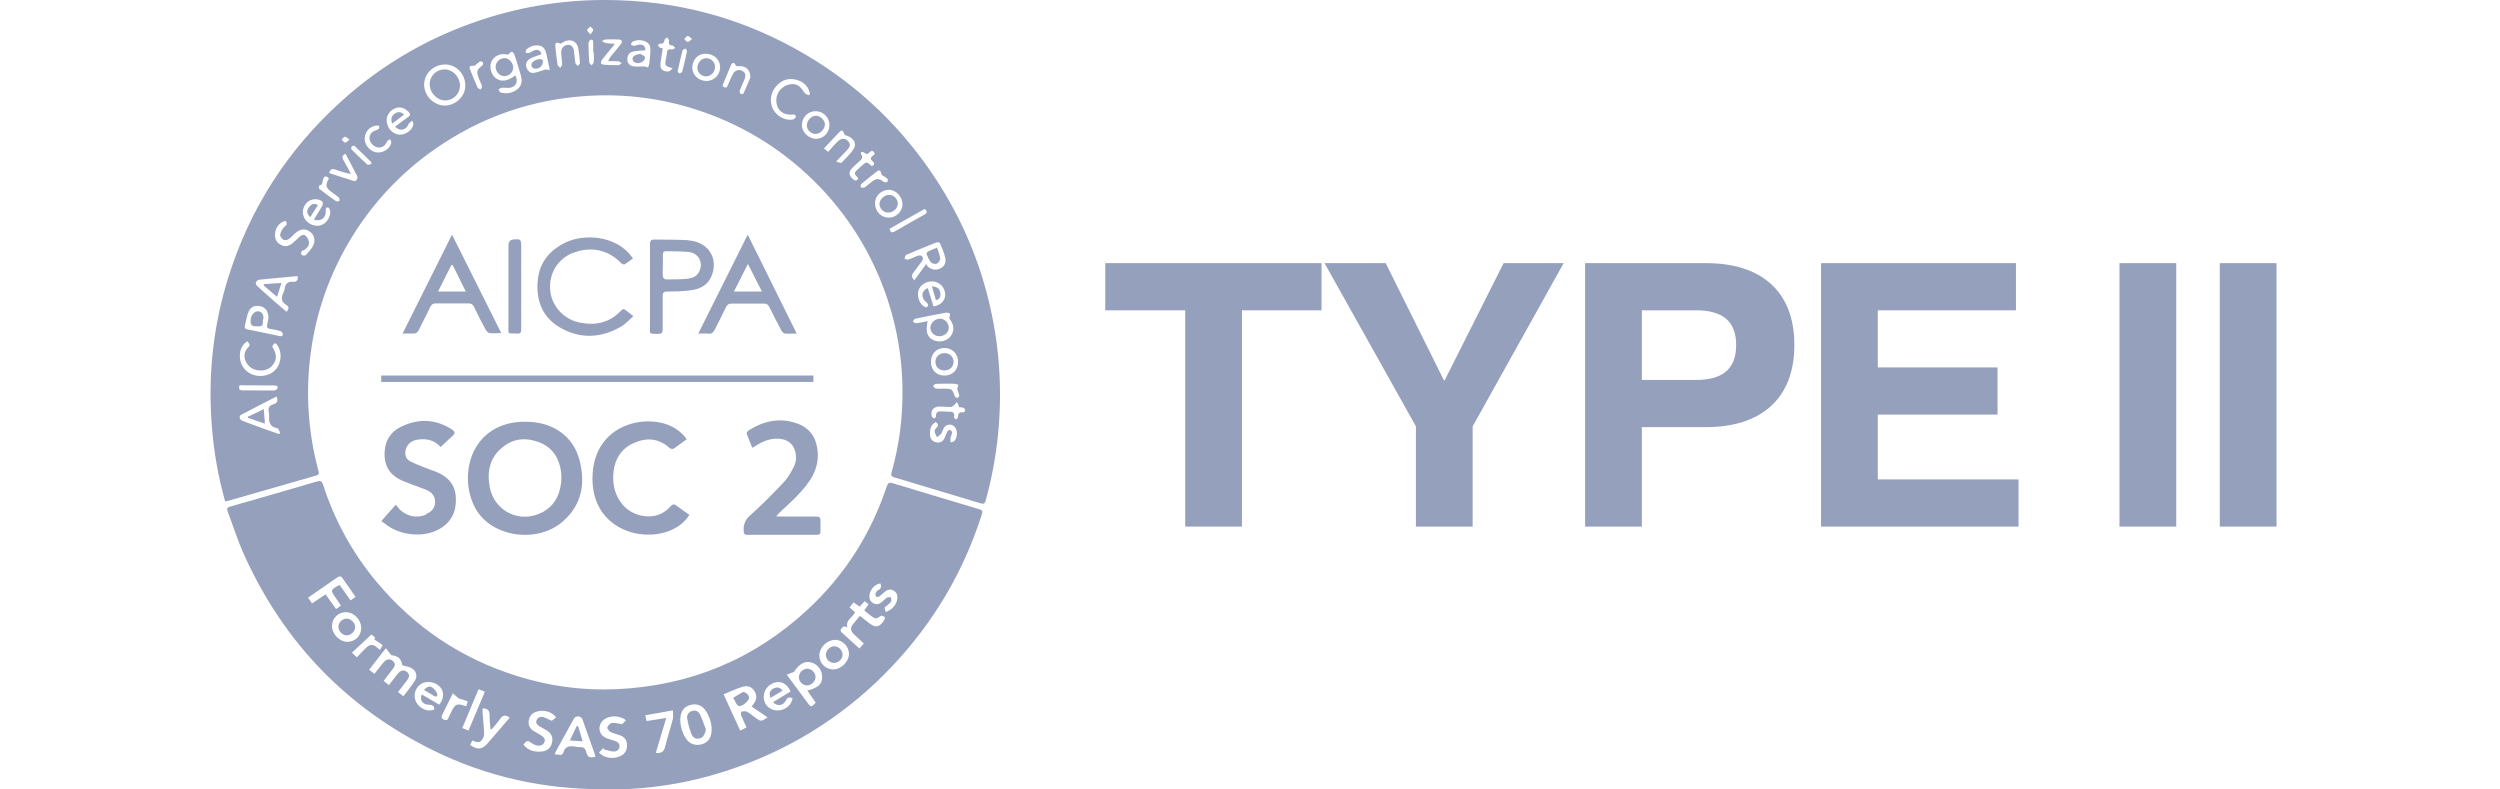 <svg width="95" height="30" viewBox="0 0 95 30" fill="none" xmlns="http://www.w3.org/2000/svg">
<path d="M19.982 16.026C17.919 16.002 17.371 18.041 18.064 19.315C18.677 20.427 20.45 20.677 21.425 19.782C22.118 19.154 22.247 18.356 22.021 17.485C21.788 16.575 21.006 16.026 19.982 16.026ZM20.587 19.476C19.757 19.903 18.789 19.436 18.612 18.517C18.499 17.929 18.604 17.397 19.088 17.002C19.515 16.647 20.006 16.615 20.514 16.816C21.006 17.018 21.248 17.413 21.32 17.921C21.328 17.993 21.328 18.066 21.336 18.13C21.32 18.71 21.127 19.194 20.595 19.476H20.587ZM16.194 19.557C15.831 19.694 15.501 19.637 15.211 19.38C15.154 19.331 15.114 19.259 15.041 19.178L14.485 19.807C14.526 19.831 14.598 19.871 14.655 19.919C15.195 20.355 16.089 20.443 16.694 20.105C17.153 19.847 17.347 19.436 17.323 18.92C17.306 18.445 17.049 18.138 16.629 17.953C16.525 17.904 16.412 17.872 16.307 17.832C16.065 17.735 15.815 17.647 15.582 17.526C15.412 17.437 15.372 17.26 15.42 17.074C15.477 16.873 15.646 16.736 15.888 16.703C16.226 16.655 16.525 16.736 16.742 16.986C16.903 16.841 17.049 16.695 17.202 16.558C17.314 16.462 17.282 16.389 17.169 16.317C16.541 15.914 15.888 15.898 15.235 16.22C14.792 16.438 14.598 16.824 14.614 17.316C14.63 17.8 14.896 18.106 15.324 18.283C15.436 18.332 15.549 18.364 15.662 18.412C15.848 18.485 16.041 18.549 16.218 18.622C16.42 18.71 16.541 18.864 16.533 19.089C16.525 19.315 16.387 19.46 16.186 19.533L16.194 19.557ZM29.574 19.525C29.824 19.283 30.09 19.057 30.323 18.807C30.751 18.356 31.121 17.864 31.073 17.187C31.041 16.687 30.815 16.3 30.348 16.115C29.679 15.849 29.034 15.978 28.437 16.365C28.405 16.389 28.365 16.446 28.373 16.478C28.437 16.655 28.518 16.832 28.59 17.018L28.76 16.913C28.969 16.784 29.195 16.687 29.453 16.671C29.84 16.647 30.114 16.808 30.211 17.123C30.267 17.324 30.267 17.534 30.17 17.727C30.066 17.929 29.953 18.146 29.799 18.308C29.38 18.751 28.953 19.186 28.502 19.589C28.3 19.766 28.244 19.952 28.26 20.194C28.268 20.29 28.3 20.323 28.397 20.323C29.284 20.323 30.162 20.323 31.049 20.323C31.146 20.323 31.178 20.282 31.178 20.194C31.178 20.065 31.178 19.928 31.178 19.799C31.186 19.67 31.137 19.629 31.009 19.629C30.565 19.629 30.122 19.629 29.687 19.629C29.63 19.629 29.574 19.629 29.493 19.621C29.534 19.581 29.55 19.557 29.574 19.533V19.525ZM24.069 16.841C24.561 16.615 25.036 16.647 25.455 17.034C25.487 17.058 25.568 17.066 25.6 17.05C25.761 16.937 25.923 16.816 26.092 16.695C25.979 16.502 25.713 16.284 25.455 16.172C24.44 15.736 22.65 16.155 22.521 17.977C22.376 20.073 24.375 20.677 25.552 20.121C25.81 20 26.027 19.831 26.197 19.565C26.027 19.444 25.866 19.339 25.713 19.218C25.616 19.146 25.56 19.154 25.479 19.242C24.963 19.847 24.077 19.654 23.682 19.202C23.392 18.872 23.287 18.485 23.303 18.066C23.327 17.518 23.561 17.074 24.069 16.841ZM21.78 9.611C22.441 9.345 23.118 9.49 23.601 9.998C23.634 10.03 23.706 10.062 23.738 10.046C23.843 9.981 23.94 9.901 24.053 9.82C23.996 9.748 23.956 9.699 23.916 9.643C23.319 8.966 22.215 8.877 21.506 9.208C20.893 9.498 20.498 9.965 20.434 10.659C20.361 11.424 20.619 12.069 21.296 12.456C22.046 12.883 22.828 12.851 23.577 12.424C23.755 12.327 23.892 12.166 24.069 12.013C23.948 11.924 23.867 11.859 23.787 11.795C23.714 11.722 23.658 11.739 23.593 11.811C23.166 12.262 22.642 12.375 22.046 12.262C21.441 12.15 20.966 11.642 20.909 11.045C20.845 10.4 21.191 9.836 21.78 9.603V9.611ZM15.299 12.674C15.461 12.674 15.582 12.674 15.702 12.674C15.807 12.674 15.864 12.641 15.912 12.544C16.057 12.246 16.21 11.956 16.355 11.658C16.404 11.561 16.46 11.529 16.565 11.529C16.976 11.529 17.387 11.529 17.798 11.529C17.911 11.529 17.967 11.569 18.016 11.666C18.153 11.956 18.298 12.238 18.451 12.52C18.483 12.577 18.548 12.649 18.596 12.657C18.733 12.674 18.87 12.657 19.047 12.657L17.177 8.917L15.299 12.674ZM17.701 11.078H16.645L17.153 10.07H17.202L17.701 11.078ZM26.922 12.681C27.043 12.69 27.099 12.641 27.156 12.537C27.301 12.246 27.454 11.956 27.591 11.666C27.639 11.569 27.696 11.537 27.793 11.537C28.204 11.537 28.615 11.537 29.026 11.537C29.131 11.537 29.187 11.569 29.235 11.666C29.38 11.972 29.542 12.271 29.695 12.561C29.719 12.609 29.775 12.665 29.824 12.674C29.961 12.69 30.098 12.674 30.275 12.674L28.413 8.917L26.535 12.674C26.688 12.674 26.801 12.674 26.914 12.674L26.922 12.681ZM28.421 10.03L28.953 11.078H27.889L28.421 10.03ZM26.156 9.127C25.729 9.103 25.302 9.111 24.875 9.103C24.73 9.103 24.698 9.151 24.698 9.288C24.698 9.828 24.698 10.36 24.698 10.9C24.698 11.392 24.698 11.892 24.698 12.383C24.698 12.706 24.641 12.681 25.004 12.69C25.133 12.69 25.181 12.649 25.181 12.52C25.181 12.101 25.181 11.682 25.181 11.255C25.181 11.126 25.221 11.078 25.35 11.078C25.657 11.078 25.963 11.069 26.261 11.029C26.64 10.981 26.938 10.803 27.067 10.417C27.285 9.756 26.874 9.183 26.156 9.135V9.127ZM26.189 10.586C25.89 10.618 25.592 10.618 25.294 10.618C25.254 10.618 25.189 10.546 25.189 10.505C25.173 10.368 25.189 10.223 25.189 10.078C25.189 9.949 25.189 9.812 25.189 9.683C25.189 9.595 25.213 9.546 25.318 9.546C25.608 9.554 25.898 9.546 26.181 9.578C26.302 9.586 26.414 9.643 26.503 9.732C26.584 9.82 26.632 9.941 26.632 10.062C26.632 10.32 26.463 10.554 26.197 10.578L26.189 10.586ZM19.644 12.681C19.773 12.681 19.805 12.641 19.805 12.52C19.805 11.98 19.805 11.448 19.805 10.908C19.805 10.368 19.805 9.828 19.805 9.28C19.805 9.135 19.757 9.079 19.612 9.095C19.596 9.095 19.579 9.095 19.563 9.095C19.402 9.095 19.321 9.173 19.321 9.329C19.321 10.336 19.321 11.344 19.321 12.359C19.321 12.722 19.265 12.665 19.644 12.674V12.681Z" fill="#94A0BC"/>
<path fill-rule="evenodd" clip-rule="evenodd" d="M30.909 14.514H14.485V14.27H30.909V14.514Z" fill="#94A0BC"/>
<path d="M37.645 11.748C37.264 10.013 36.573 8.361 35.605 6.871C34.324 4.892 32.67 3.295 30.644 2.094C28.289 0.697 25.735 0.002 22.996 3.57428e-05C21.294 -0.004 19.605 0.285 18.001 0.854C16.143 1.506 14.435 2.522 12.975 3.844C10.915 5.704 9.465 7.962 8.651 10.621C8.169 12.191 7.952 13.831 8.009 15.473C8.041 16.432 8.158 17.381 8.368 18.318C8.423 18.563 8.491 18.806 8.554 19.054C8.604 19.045 8.63 19.042 8.654 19.035C9.777 18.713 10.899 18.389 12.023 18.068C12.135 18.036 12.124 17.976 12.101 17.89C11.7 16.41 11.603 14.864 11.817 13.346C12.027 11.8 12.562 10.316 13.384 8.99C14.177 7.702 15.223 6.588 16.457 5.715C18.242 4.447 20.232 3.759 22.413 3.639C23.774 3.564 25.138 3.74 26.435 4.159C28.106 4.689 29.63 5.604 30.883 6.83C31.996 7.909 32.872 9.207 33.456 10.643C33.992 11.954 34.277 13.354 34.293 14.769C34.311 15.845 34.172 16.917 33.88 17.951C33.847 18.068 33.878 18.11 33.988 18.142C35.082 18.468 36.176 18.796 37.269 19.127C37.381 19.161 37.424 19.134 37.456 19.018C37.686 18.187 37.844 17.338 37.928 16.48C38.082 14.887 37.991 13.31 37.645 11.748ZM36.452 15.033C36.457 15.06 36.407 15.121 36.379 15.123C36.347 15.126 36.291 15.087 36.28 15.054C36.192 14.79 36.17 14.771 35.893 14.769C35.782 14.769 35.67 14.778 35.56 14.764C35.521 14.759 35.489 14.698 35.453 14.663C35.49 14.636 35.527 14.588 35.565 14.586C35.792 14.579 36.019 14.577 36.246 14.581C36.304 14.582 36.361 14.607 36.419 14.62L36.375 14.786C36.401 14.865 36.437 14.947 36.452 15.033ZM36.407 13.751C36.41 14.055 36.194 14.272 35.888 14.272C35.583 14.272 35.378 14.062 35.377 13.747C35.375 13.44 35.588 13.223 35.891 13.224C36.191 13.225 36.404 13.442 36.407 13.751ZM13.109 5.195C13.152 5.192 13.2 5.25 13.283 5.308C13.199 5.366 13.146 5.429 13.11 5.42C13.061 5.409 13.025 5.342 12.983 5.3C13.024 5.262 13.064 5.198 13.109 5.195ZM9.103 14.641L9.559 14.642L10.414 14.649C10.486 14.649 10.568 14.652 10.548 14.75C10.541 14.787 10.467 14.837 10.422 14.837C10.027 14.842 9.631 14.832 9.235 14.835C9.09 14.836 9.06 14.774 9.103 14.641ZM10.599 16.494C10.412 16.428 10.224 16.364 10.037 16.297C9.764 16.198 9.492 16.098 9.22 15.995C9.099 15.949 9.067 15.812 9.168 15.758C9.609 15.523 10.056 15.3 10.507 15.068C10.583 15.226 10.534 15.325 10.393 15.361C10.211 15.409 10.183 15.523 10.217 15.682C10.224 15.718 10.232 15.757 10.228 15.792C10.208 16.034 10.249 16.228 10.542 16.274C10.586 16.281 10.614 16.387 10.649 16.448C10.632 16.463 10.616 16.479 10.599 16.494ZM10.115 14.258C9.528 14.406 9.03 13.967 9.126 13.383C9.138 13.298 9.168 13.217 9.215 13.146C9.262 13.075 9.324 13.015 9.397 12.97C9.455 13.045 9.539 13.092 9.441 13.189C9.284 13.341 9.248 13.531 9.336 13.727C9.43 13.933 9.605 14.052 9.831 14.074C10.076 14.099 10.281 14.018 10.413 13.801C10.527 13.614 10.501 13.416 10.34 13.165C10.428 13.011 10.471 13.009 10.562 13.154C10.769 13.486 10.667 14.119 10.115 14.258ZM10.616 12.77C10.214 12.682 9.812 12.599 9.408 12.519C9.315 12.501 9.283 12.462 9.308 12.368C9.349 12.21 9.372 12.047 9.425 11.893C9.502 11.676 9.659 11.593 9.869 11.63C10.079 11.668 10.199 11.819 10.202 12.09C10.191 12.147 10.175 12.245 10.153 12.343C10.133 12.432 10.157 12.48 10.255 12.496C10.39 12.516 10.525 12.543 10.657 12.582C10.696 12.593 10.746 12.652 10.748 12.691C10.75 12.769 10.696 12.787 10.616 12.77ZM11.14 10.707C10.937 10.69 10.841 10.785 10.816 10.977C10.81 11.025 10.796 11.07 10.774 11.113C10.671 11.313 10.681 11.477 10.897 11.601C11.003 11.662 10.963 11.75 10.893 11.851C10.757 11.737 10.625 11.628 10.497 11.515C10.25 11.3 10.006 11.082 9.764 10.86C9.733 10.832 9.711 10.761 9.724 10.727C9.743 10.685 9.799 10.635 9.844 10.63C10.317 10.58 10.791 10.538 11.265 10.496C11.279 10.494 11.294 10.503 11.316 10.509C11.325 10.639 11.274 10.72 11.14 10.707ZM11.91 9.31C11.848 9.453 11.73 9.574 11.623 9.692C11.599 9.719 11.489 9.716 11.468 9.688C11.419 9.625 11.429 9.554 11.523 9.513C11.652 9.456 11.748 9.352 11.741 9.21C11.732 9.116 11.688 9.029 11.619 8.964C11.538 8.891 11.441 8.94 11.366 9.013C11.294 9.082 11.222 9.153 11.146 9.218C10.976 9.366 10.83 9.391 10.67 9.303C10.495 9.207 10.432 9.074 10.456 8.851C10.48 8.622 10.637 8.438 10.853 8.393C10.914 8.482 10.92 8.538 10.812 8.619C10.727 8.683 10.67 8.81 10.646 8.918C10.634 8.974 10.708 9.074 10.77 9.112C10.815 9.14 10.915 9.121 10.967 9.087C11.059 9.027 11.132 8.94 11.214 8.865C11.39 8.704 11.571 8.676 11.747 8.784C11.923 8.893 12.004 9.097 11.91 9.31ZM12.175 8.565C11.962 8.623 11.684 8.503 11.576 8.306C11.459 8.092 11.497 7.855 11.676 7.685C11.82 7.549 12.094 7.528 12.244 7.655C12.273 7.679 12.275 7.769 12.253 7.809C12.154 7.988 12.041 8.159 11.926 8.346C12.182 8.432 12.389 8.281 12.378 8.037C12.374 7.956 12.364 7.874 12.47 7.885C12.502 7.888 12.546 7.982 12.549 8.037C12.56 8.274 12.39 8.506 12.174 8.565H12.175ZM12.776 7.649C12.555 7.497 12.339 7.338 12.128 7.173C12.107 7.156 12.129 7.042 12.134 7.042C12.268 7.037 12.244 6.929 12.267 6.85C12.316 6.679 12.375 6.66 12.5 6.778C12.352 7.049 12.368 7.121 12.615 7.309C12.703 7.376 12.797 7.436 12.878 7.509C12.905 7.534 12.899 7.594 12.907 7.637C12.863 7.642 12.804 7.668 12.776 7.649ZM13.447 6.878C13.132 6.785 12.821 6.677 12.502 6.574C12.553 6.437 12.616 6.398 12.732 6.44C12.922 6.51 13.117 6.571 13.338 6.609C13.242 6.433 13.15 6.254 13.048 6.08C12.988 5.975 13 5.904 13.13 5.843C13.28 6.129 13.432 6.409 13.574 6.695C13.617 6.779 13.53 6.902 13.447 6.878ZM13.962 6.258C13.755 6.07 13.553 5.876 13.357 5.677C13.34 5.66 13.346 5.595 13.365 5.573C13.385 5.548 13.453 5.527 13.467 5.54C13.679 5.739 13.885 5.943 14.092 6.146C14.102 6.156 14.104 6.174 14.124 6.225C14.065 6.239 13.986 6.279 13.962 6.258V6.258ZM14.869 5.424C14.822 5.665 14.538 5.836 14.282 5.786C14.027 5.736 13.828 5.466 13.86 5.215C13.896 4.939 14.127 4.747 14.402 4.772C14.43 4.879 14.392 4.922 14.294 4.947C14.128 4.991 14.03 5.126 14.039 5.266C14.049 5.416 14.201 5.579 14.353 5.601C14.514 5.626 14.635 5.544 14.709 5.377C14.726 5.337 14.783 5.316 14.822 5.286C14.839 5.332 14.877 5.383 14.869 5.424ZM15.707 4.741C15.657 4.955 15.407 5.128 15.179 5.118C14.959 5.108 14.751 4.915 14.703 4.677C14.659 4.451 14.758 4.25 14.969 4.136C15.154 4.037 15.348 4.078 15.515 4.24C15.599 4.321 15.611 4.376 15.504 4.449C15.336 4.564 15.177 4.692 15.013 4.817C15.191 4.989 15.395 4.956 15.512 4.754C15.525 4.732 15.526 4.7 15.544 4.684C15.583 4.646 15.629 4.616 15.673 4.583C15.685 4.636 15.718 4.693 15.707 4.741ZM16.898 4.011C16.48 4.009 16.114 3.634 16.118 3.21C16.122 2.791 16.479 2.45 16.914 2.451C17.34 2.452 17.683 2.811 17.683 3.255C17.683 3.659 17.318 4.012 16.898 4.011ZM18.326 2.489C18.117 2.655 18.098 2.704 18.186 2.952C18.225 3.061 18.281 3.164 18.314 3.274C18.325 3.309 18.287 3.359 18.27 3.402C18.23 3.381 18.166 3.369 18.151 3.337C18.045 3.096 17.944 2.852 17.849 2.607C17.838 2.58 17.849 2.517 17.862 2.513C17.912 2.499 17.966 2.503 18.037 2.498C18.098 2.448 18.166 2.382 18.245 2.334C18.266 2.32 18.338 2.347 18.35 2.373C18.365 2.403 18.352 2.469 18.326 2.489ZM19.655 3.395C19.463 3.544 19.243 3.577 19.011 3.51C18.98 3.501 18.966 3.435 18.945 3.395C18.989 3.373 19.032 3.336 19.078 3.333C19.19 3.325 19.312 3.357 19.415 3.328C19.632 3.265 19.691 3.075 19.582 2.865C19.286 3.094 19.036 3.127 18.828 2.962C18.657 2.825 18.585 2.537 18.674 2.344C18.782 2.109 19.022 2.013 19.306 2.076C19.364 2.029 19.404 1.974 19.452 1.967C19.478 1.962 19.534 2.031 19.549 2.076C19.635 2.337 19.718 2.598 19.792 2.862C19.849 3.062 19.835 3.255 19.655 3.395ZM20.727 2.639C20.566 2.69 20.437 2.745 20.303 2.767C20.153 2.792 20.053 2.704 20.005 2.563C19.957 2.42 20.019 2.307 20.133 2.235C20.229 2.175 20.345 2.145 20.452 2.103C20.491 2.088 20.53 2.075 20.574 2.06C20.539 1.915 20.447 1.872 20.323 1.906C20.249 1.926 20.185 1.982 20.112 2.008C20.071 2.023 20.021 2.009 19.976 2.009C19.982 1.968 19.974 1.912 19.997 1.889C20.139 1.753 20.315 1.695 20.507 1.736C20.675 1.771 20.734 1.913 20.766 2.064C20.807 2.249 20.845 2.435 20.893 2.663C20.838 2.655 20.782 2.647 20.727 2.639ZM21.962 2.508C21.928 2.472 21.871 2.439 21.864 2.398C21.838 2.253 21.832 2.104 21.814 1.957C21.794 1.788 21.71 1.699 21.584 1.705C21.515 1.707 21.449 1.737 21.4 1.787C21.352 1.838 21.326 1.905 21.326 1.975C21.326 2.127 21.358 2.279 21.361 2.431C21.363 2.481 21.318 2.53 21.294 2.58C21.256 2.54 21.193 2.505 21.187 2.46C21.15 2.215 21.121 1.968 21.099 1.721C21.095 1.689 21.125 1.626 21.143 1.624C21.193 1.621 21.245 1.643 21.307 1.658C21.363 1.626 21.419 1.584 21.482 1.56C21.714 1.474 21.93 1.59 21.974 1.833C22.007 2.014 22.026 2.199 22.039 2.383C22.042 2.423 21.989 2.467 21.962 2.508ZM22.43 1.008C22.47 1.049 22.536 1.086 22.542 1.131C22.548 1.173 22.49 1.224 22.436 1.309C22.374 1.23 22.306 1.179 22.313 1.143C22.323 1.093 22.389 1.053 22.43 1.008ZM22.562 2.358C22.558 2.402 22.51 2.441 22.482 2.483C22.45 2.445 22.396 2.409 22.392 2.369C22.374 2.132 22.362 1.895 22.362 1.658C22.361 1.606 22.407 1.519 22.445 1.51C22.547 1.486 22.54 1.58 22.541 1.647C22.544 1.762 22.542 1.879 22.542 1.995H22.566C22.566 2.116 22.573 2.238 22.562 2.358ZM23.497 2.329C23.542 2.333 23.583 2.377 23.627 2.403C23.582 2.429 23.539 2.476 23.494 2.477C23.32 2.48 23.145 2.472 22.972 2.462C22.924 2.458 22.841 2.436 22.839 2.415C22.835 2.359 22.851 2.304 22.885 2.26C23.014 2.093 23.153 1.932 23.287 1.769C23.308 1.742 23.326 1.711 23.359 1.664C23.235 1.655 23.129 1.655 23.027 1.637C22.971 1.627 22.919 1.588 22.866 1.561C22.921 1.539 22.976 1.5 23.032 1.497C23.185 1.49 23.339 1.494 23.492 1.5C23.639 1.505 23.673 1.568 23.583 1.687C23.472 1.835 23.35 1.973 23.232 2.117C23.179 2.177 23.139 2.249 23.114 2.326C23.242 2.326 23.37 2.319 23.497 2.329ZM24.713 1.982C24.704 2.124 24.692 2.266 24.674 2.408C24.667 2.461 24.644 2.512 24.628 2.564L24.497 2.523C24.321 2.523 24.179 2.545 24.047 2.517C23.907 2.488 23.827 2.372 23.839 2.22C23.849 2.077 23.935 1.98 24.072 1.954C24.221 1.927 24.373 1.925 24.524 1.911C24.522 1.751 24.439 1.681 24.259 1.699C24.202 1.705 24.148 1.739 24.092 1.742C24.054 1.744 24.014 1.714 23.975 1.699C23.993 1.662 24 1.606 24.028 1.591C24.111 1.547 24.202 1.525 24.296 1.525C24.389 1.526 24.48 1.55 24.562 1.595C24.717 1.676 24.724 1.829 24.713 1.982ZM25.561 2.597C25.499 2.648 25.46 2.706 25.414 2.713C25.255 2.737 25.121 2.66 25.1 2.538C25.092 2.471 25.094 2.402 25.106 2.335C25.128 2.173 25.157 2.012 25.185 1.838C25.13 1.823 25.09 1.821 25.061 1.801C25.035 1.784 25.005 1.747 25.008 1.721C25.011 1.697 25.055 1.655 25.077 1.658C25.193 1.672 25.238 1.622 25.253 1.512C25.258 1.478 25.318 1.452 25.353 1.422C25.378 1.464 25.432 1.513 25.424 1.546C25.394 1.672 25.435 1.721 25.56 1.733C25.596 1.736 25.627 1.793 25.661 1.824C25.616 1.845 25.567 1.889 25.529 1.881C25.407 1.857 25.348 1.888 25.344 2.018C25.341 2.085 25.321 2.153 25.308 2.22C25.257 2.5 25.256 2.5 25.561 2.597ZM26.107 1.949C26.053 2.208 25.992 2.465 25.925 2.72C25.917 2.753 25.854 2.786 25.815 2.788C25.79 2.789 25.763 2.733 25.749 2.716C25.814 2.428 25.87 2.17 25.936 1.914C25.944 1.882 26.009 1.866 26.048 1.843C26.069 1.879 26.113 1.919 26.107 1.949ZM26.127 1.592C26.081 1.586 26.043 1.522 26.002 1.483C26.045 1.441 26.083 1.375 26.134 1.364C26.168 1.356 26.219 1.423 26.3 1.485C26.217 1.54 26.168 1.598 26.127 1.592ZM26.837 3.078C26.542 3.069 26.306 2.844 26.307 2.574C26.308 2.265 26.527 2.036 26.816 2.041C27.132 2.046 27.369 2.27 27.365 2.557C27.365 2.626 27.351 2.695 27.325 2.758C27.298 2.822 27.259 2.88 27.21 2.928C27.161 2.977 27.102 3.015 27.038 3.04C26.974 3.066 26.905 3.079 26.837 3.078ZM28.254 3.55C28.245 3.571 28.165 3.583 28.139 3.566C28.114 3.55 28.096 3.484 28.108 3.453C28.16 3.309 28.225 3.17 28.285 3.028C28.353 2.865 28.33 2.761 28.214 2.697C28.184 2.68 28.151 2.668 28.116 2.664C28.082 2.66 28.047 2.662 28.013 2.672C27.98 2.682 27.949 2.698 27.922 2.72C27.895 2.742 27.873 2.77 27.858 2.801C27.782 2.932 27.73 3.079 27.666 3.217C27.638 3.274 27.627 3.361 27.524 3.316C27.422 3.272 27.473 3.206 27.497 3.146C27.59 2.921 27.686 2.697 27.778 2.472C27.821 2.367 27.906 2.373 27.939 2.448C27.977 2.537 28.025 2.515 28.086 2.512C28.337 2.501 28.517 2.653 28.514 2.945C28.447 3.106 28.356 3.33 28.254 3.55ZM30.097 4.354C30.177 4.349 30.247 4.355 30.24 4.443C30.237 4.482 30.164 4.535 30.116 4.544C29.846 4.595 29.518 4.417 29.378 4.154C29.229 3.875 29.279 3.515 29.5 3.268C29.701 3.043 29.952 2.957 30.243 3.027C30.494 3.088 30.683 3.231 30.76 3.49C30.768 3.515 30.769 3.54 30.774 3.566L30.738 3.622C30.68 3.59 30.596 3.573 30.567 3.524C30.414 3.256 30.245 3.156 29.998 3.208C29.728 3.266 29.522 3.494 29.503 3.756C29.475 4.136 29.714 4.38 30.097 4.354ZM31.011 5.275C30.73 5.272 30.47 5.023 30.472 4.757C30.475 4.452 30.707 4.22 31.003 4.225C31.292 4.23 31.522 4.467 31.519 4.756C31.517 5.044 31.288 5.278 31.011 5.275ZM31.773 6.135C31.933 5.969 32.053 5.845 32.173 5.719C32.264 5.624 32.347 5.523 32.248 5.388C32.152 5.258 31.997 5.234 31.858 5.354C31.719 5.474 31.607 5.623 31.472 5.772L31.31 5.642C31.523 5.414 31.723 5.198 31.927 4.987C31.947 4.967 32.014 4.956 32.022 4.967C32.054 5.013 32.074 5.07 32.102 5.133C32.41 5.2 32.58 5.433 32.437 5.659C32.313 5.857 32.133 6.021 31.968 6.191C31.951 6.209 31.869 6.164 31.773 6.135ZM32.614 6.77C32.566 6.879 32.505 6.882 32.426 6.816C32.245 6.666 32.233 6.532 32.4 6.365C32.504 6.261 32.623 6.171 32.725 6.066C32.755 6.035 32.774 5.964 32.759 5.926C32.737 5.87 32.663 5.819 32.752 5.774C32.782 5.759 32.843 5.805 32.889 5.826C32.907 5.835 32.922 5.849 32.935 5.858C33.04 5.841 33.124 5.598 33.244 5.842C33.222 5.865 33.203 5.892 33.178 5.909C33.081 5.977 33.054 6.044 33.161 6.131C33.242 6.197 33.235 6.262 33.142 6.31C33.127 6.305 33.115 6.305 33.108 6.299C32.933 6.137 32.933 6.137 32.746 6.299L32.627 6.404C32.44 6.574 32.44 6.588 32.614 6.771V6.77ZM32.842 7.126C32.807 7.146 32.747 7.121 32.698 7.116C32.708 7.073 32.703 7.012 32.731 6.99C32.928 6.823 33.131 6.662 33.336 6.504C33.363 6.483 33.435 6.471 33.442 6.482C33.472 6.529 33.485 6.587 33.506 6.647C33.577 6.693 33.657 6.734 33.723 6.792C33.743 6.809 33.741 6.887 33.72 6.907C33.697 6.929 33.629 6.937 33.601 6.919C33.358 6.761 33.314 6.761 33.082 6.944C33.002 7.006 32.928 7.076 32.842 7.126ZM33.25 7.726C33.248 7.444 33.492 7.209 33.783 7.213C34.051 7.216 34.293 7.475 34.294 7.76C34.295 8.037 34.059 8.268 33.773 8.27C33.482 8.273 33.253 8.034 33.25 7.726ZM34.006 8.792C33.89 8.859 33.832 8.839 33.808 8.691L35.134 7.94C35.252 8.034 35.238 8.094 35.122 8.158C34.748 8.366 34.376 8.577 34.006 8.792ZM35.022 9.725C34.992 9.697 34.911 9.706 34.861 9.723C34.742 9.764 34.63 9.827 34.509 9.865C34.47 9.877 34.416 9.843 34.369 9.83C34.389 9.78 34.398 9.702 34.433 9.687C34.815 9.521 35.202 9.363 35.59 9.21C35.624 9.196 35.707 9.215 35.717 9.239C35.793 9.418 35.875 9.599 35.918 9.787C35.964 9.988 35.887 10.122 35.733 10.2C35.571 10.283 35.391 10.255 35.252 10.125C35.233 10.108 35.224 10.08 35.197 10.033L34.744 10.649C34.645 10.554 34.623 10.472 34.705 10.367C34.814 10.225 34.912 10.074 35.026 9.935C35.09 9.856 35.081 9.78 35.022 9.725ZM35.191 11.478C35.27 11.545 35.31 11.596 35.212 11.683C34.963 11.635 34.834 11.283 34.9 11.045C34.962 10.821 35.213 10.667 35.474 10.697C35.726 10.725 35.913 10.935 35.918 11.193C35.922 11.416 35.751 11.596 35.473 11.646L35.255 10.945C35.011 11.046 34.982 11.303 35.191 11.478ZM35.249 12.204C35.099 12.233 34.957 12.267 34.812 12.284C34.773 12.289 34.727 12.241 34.684 12.216C34.716 12.18 34.743 12.118 34.782 12.11C35.164 12.029 35.547 11.954 35.931 11.884C35.984 11.875 36.064 11.884 36.093 11.919C36.117 11.946 36.082 12.023 36.071 12.096C36.261 12.34 36.282 12.573 36.119 12.782C35.975 12.966 35.694 13.028 35.473 12.926C35.231 12.814 35.166 12.61 35.249 12.204ZM36.258 16.764C36.227 16.794 36.171 16.799 36.127 16.815C36.123 16.76 36.109 16.703 36.118 16.65C36.131 16.576 36.173 16.506 36.18 16.432C36.183 16.401 36.133 16.35 36.097 16.338C36.074 16.329 36.018 16.364 36.001 16.394C35.96 16.468 35.932 16.548 35.901 16.627C35.844 16.769 35.739 16.835 35.589 16.811C35.44 16.786 35.355 16.691 35.344 16.541C35.329 16.338 35.352 16.149 35.561 16.037C35.646 16.107 35.678 16.171 35.582 16.258C35.546 16.291 35.51 16.354 35.516 16.396C35.528 16.471 35.572 16.54 35.602 16.612C35.658 16.567 35.725 16.533 35.766 16.477C35.811 16.414 35.825 16.33 35.865 16.262C35.888 16.223 35.92 16.191 35.959 16.168C35.998 16.146 36.043 16.134 36.088 16.134C36.133 16.134 36.177 16.146 36.216 16.168C36.255 16.191 36.287 16.223 36.31 16.262C36.398 16.406 36.377 16.646 36.258 16.764ZM36.604 15.668C36.438 15.641 36.408 15.736 36.397 15.868C36.395 15.894 36.345 15.917 36.317 15.941C36.295 15.911 36.248 15.876 36.253 15.852C36.298 15.644 36.164 15.644 36.024 15.643C35.949 15.643 35.876 15.637 35.802 15.633C35.667 15.626 35.554 15.641 35.567 15.824C35.569 15.848 35.52 15.902 35.5 15.899C35.482 15.895 35.464 15.886 35.449 15.874C35.434 15.862 35.422 15.847 35.414 15.829C35.341 15.629 35.463 15.451 35.679 15.448C35.832 15.447 35.985 15.468 36.138 15.465C36.181 15.464 36.227 15.421 36.264 15.389C36.301 15.356 36.328 15.312 36.36 15.273C36.384 15.319 36.408 15.366 36.431 15.412C36.438 15.426 36.44 15.442 36.447 15.471C36.508 15.48 36.565 15.476 36.61 15.497C36.628 15.507 36.644 15.521 36.656 15.538C36.668 15.555 36.676 15.574 36.68 15.595C36.682 15.618 36.627 15.672 36.604 15.668Z" fill="#94A0BC"/>
<path d="M37.13 19.326C36.062 19.006 34.993 18.688 33.926 18.363C33.793 18.322 33.741 18.352 33.698 18.48C33.095 20.293 32.097 21.857 30.698 23.157C28.651 25.057 26.221 26.06 23.435 26.189C22.135 26.249 20.861 26.072 19.619 25.68C17.498 25.011 15.732 23.813 14.309 22.109C13.4 21.023 12.71 19.771 12.279 18.422C12.234 18.284 12.181 18.256 12.042 18.297C10.942 18.62 9.84 18.938 8.737 19.253C8.625 19.284 8.614 19.339 8.651 19.438C8.86 19.986 9.035 20.549 9.276 21.082C10.783 24.421 13.185 26.903 16.472 28.519C18.523 29.527 20.703 30.002 22.986 29.99C23.26 29.99 23.536 30.001 23.81 29.988C25.254 29.919 26.68 29.634 28.04 29.143C30.279 28.35 32.295 27.031 33.919 25.298C35.463 23.661 36.588 21.77 37.283 19.627C37.358 19.395 37.36 19.394 37.13 19.326ZM12.373 22.585L11.856 22.93L11.707 22.711L12.415 22.22C12.558 22.121 12.699 22.017 12.847 21.925C12.881 21.904 12.965 21.9 12.98 21.921C13.159 22.168 13.33 22.421 13.51 22.683L13.322 22.815L12.91 22.233C12.873 22.246 12.857 22.248 12.844 22.256C12.557 22.427 12.557 22.426 12.748 22.703C12.816 22.803 12.883 22.904 12.956 23.014L12.769 23.144L12.373 22.585ZM12.615 23.779C12.617 23.642 12.673 23.513 12.769 23.416C12.865 23.32 12.995 23.265 13.131 23.262C13.451 23.261 13.729 23.55 13.726 23.881C13.723 24.018 13.667 24.147 13.569 24.242C13.472 24.337 13.341 24.391 13.205 24.39C12.894 24.386 12.614 24.096 12.615 23.779ZM13.561 24.976L13.373 24.804L14.11 24.114C14.153 24.162 14.297 24.186 14.229 24.304C14.344 24.378 14.448 24.438 14.54 24.514C14.548 24.52 14.48 24.619 14.437 24.695C14.39 24.658 14.359 24.636 14.332 24.611C14.185 24.476 14.063 24.473 13.916 24.612C13.799 24.724 13.688 24.844 13.561 24.976ZM15.329 26.459L15.124 26.297C15.239 26.149 15.347 26.014 15.451 25.875C15.573 25.715 15.574 25.62 15.461 25.531C15.347 25.44 15.224 25.466 15.107 25.611C14.999 25.746 14.894 25.884 14.778 26.033L14.578 25.876C14.695 25.723 14.803 25.576 14.916 25.433C14.998 25.329 15.056 25.226 14.929 25.116C14.823 25.024 14.688 25.039 14.582 25.164C14.462 25.303 14.352 25.451 14.229 25.605L14.027 25.451L14.662 24.632C14.732 24.721 14.789 24.793 14.871 24.897C15.137 24.932 15.238 25.017 15.288 25.281C15.417 25.319 15.536 25.332 15.632 25.386C15.83 25.497 15.879 25.693 15.752 25.889C15.627 26.083 15.478 26.262 15.329 26.459ZM16.297 26.78C16.437 26.778 16.503 26.824 16.507 26.961C16.266 27.062 15.964 26.944 15.822 26.695C15.761 26.582 15.741 26.451 15.768 26.326C15.794 26.201 15.865 26.089 15.967 26.012C16.175 25.856 16.512 25.892 16.709 26.09C16.884 26.267 16.882 26.538 16.693 26.778L16.032 26.391C15.924 26.578 16.062 26.784 16.297 26.78ZM17.152 27.048C17.117 27.12 17.076 27.189 17.048 27.263C17.011 27.362 16.962 27.39 16.858 27.341C16.751 27.29 16.771 27.229 16.811 27.15C16.938 26.896 17.063 26.64 17.209 26.345L17.428 26.538C17.549 26.574 17.664 26.606 17.773 26.652C17.78 26.655 17.737 26.775 17.717 26.841C17.37 26.712 17.3 26.74 17.152 27.048ZM17.566 27.665L18.186 26.19L18.425 26.285L17.803 27.762L17.566 27.665ZM19.181 27.492C18.96 27.748 18.741 28.005 18.518 28.258C18.319 28.485 18.135 28.501 17.867 28.31L17.949 28.138C18.075 28.188 18.208 28.262 18.309 28.124C18.358 28.059 18.4 27.969 18.398 27.891C18.39 27.628 18.36 27.365 18.34 27.102C18.335 27.041 18.34 26.978 18.34 26.917C18.517 26.919 18.606 26.991 18.604 27.173C18.603 27.349 18.624 27.526 18.636 27.703L18.679 27.718C18.788 27.587 18.908 27.462 19.003 27.321C19.105 27.168 19.213 27.157 19.368 27.269C19.306 27.343 19.244 27.419 19.181 27.492ZM20.974 28.232C20.93 28.423 20.793 28.539 20.578 28.559C20.305 28.584 20.067 28.52 19.89 28.296C20.021 28.129 20.057 28.127 20.208 28.239C20.267 28.284 20.335 28.314 20.408 28.329C20.522 28.348 20.636 28.326 20.687 28.203C20.739 28.079 20.654 28.004 20.564 27.944C20.471 27.883 20.37 27.836 20.277 27.776C20.14 27.69 20.07 27.565 20.09 27.401C20.096 27.322 20.125 27.246 20.175 27.183C20.224 27.12 20.291 27.074 20.367 27.05C20.64 26.951 20.979 27.04 21.132 27.261L20.963 27.391C20.846 27.339 20.747 27.28 20.639 27.251C20.535 27.223 20.434 27.26 20.39 27.369C20.345 27.481 20.419 27.548 20.503 27.601C20.589 27.654 20.68 27.697 20.765 27.75C20.962 27.871 21.024 28.018 20.974 28.232ZM22.267 28.547C22.233 28.439 22.179 28.39 22.066 28.392C21.992 28.392 21.918 28.385 21.846 28.371C21.642 28.336 21.481 28.354 21.405 28.596C21.356 28.754 21.207 28.651 21.084 28.671C21.099 28.622 21.104 28.587 21.12 28.558C21.343 28.151 21.57 27.745 21.792 27.337C21.834 27.259 21.879 27.218 21.975 27.224C22.072 27.231 22.113 27.277 22.142 27.36C22.292 27.789 22.446 28.217 22.597 28.645C22.61 28.683 22.616 28.724 22.626 28.764C22.361 28.795 22.344 28.79 22.267 28.547ZM23.529 28.75C23.255 28.854 22.941 28.799 22.762 28.594L22.931 28.422L22.948 28.476C23.072 28.505 23.196 28.553 23.321 28.557C23.428 28.56 23.529 28.499 23.542 28.37C23.553 28.246 23.467 28.191 23.368 28.155C23.253 28.114 23.132 28.09 23.023 28.04C22.746 27.913 22.698 27.578 22.919 27.372C23.128 27.177 23.542 27.169 23.785 27.369L23.642 27.52C23.492 27.498 23.367 27.457 23.25 27.473C23.183 27.481 23.101 27.573 23.079 27.644C23.066 27.686 23.143 27.784 23.203 27.816C23.303 27.87 23.421 27.89 23.531 27.929C23.74 28.003 23.829 28.126 23.828 28.328C23.826 28.535 23.726 28.676 23.53 28.75L23.529 28.75ZM25.566 27.331C25.476 27.684 25.359 28.03 25.274 28.383C25.227 28.574 25.12 28.628 24.919 28.613L25.317 27.282L24.569 27.401L24.521 27.18L25.57 26.994C25.57 27.121 25.592 27.232 25.566 27.331ZM27.035 27.84C27.005 28.088 26.858 28.244 26.632 28.291C26.392 28.344 26.18 28.255 26.049 28.038C25.921 27.83 25.852 27.591 25.851 27.346C25.851 27.05 25.98 26.857 26.226 26.789C26.489 26.718 26.712 26.809 26.855 27.065C26.989 27.304 27.068 27.563 27.035 27.84ZM28.71 27.276C28.6 27.194 28.494 27.102 28.373 27.04C28.317 27.011 28.231 27.041 28.159 27.044C28.162 27.095 28.152 27.153 28.17 27.199C28.228 27.344 28.297 27.486 28.369 27.644L28.127 27.761L27.496 26.384C27.742 26.284 27.965 26.177 28.199 26.102C28.411 26.034 28.575 26.105 28.669 26.26C28.778 26.441 28.761 26.598 28.611 26.78C28.598 26.796 28.589 26.814 28.565 26.851L29.167 27.257C28.935 27.424 28.911 27.424 28.71 27.276ZM29.566 26.997C29.289 27.004 29.066 26.824 29.027 26.564C28.987 26.286 29.153 26.028 29.429 25.942C29.682 25.863 29.902 25.977 30.043 26.275L29.377 26.682C29.534 26.852 29.76 26.823 29.866 26.613C29.933 26.479 30.011 26.489 30.118 26.531C30.085 26.788 29.844 26.99 29.566 26.997L29.566 26.997ZM30.679 26.243L30.999 26.703C30.819 26.884 30.817 26.883 30.678 26.693C30.428 26.353 30.176 26.015 29.897 25.639C30.006 25.596 30.088 25.564 30.169 25.532C30.363 25.24 30.565 25.11 30.813 25.169C31.058 25.228 31.24 25.457 31.242 25.712C31.245 25.994 31.111 26.125 30.679 26.243ZM31.662 25.439C31.524 25.438 31.391 25.384 31.293 25.287C31.194 25.191 31.137 25.059 31.134 24.921C31.131 24.605 31.424 24.314 31.744 24.315C32.01 24.315 32.258 24.564 32.261 24.835C32.266 25.137 31.972 25.433 31.662 25.439ZM33.565 23.615C33.415 23.83 33.269 23.857 33.058 23.7C32.935 23.61 32.818 23.512 32.679 23.403C32.574 23.528 32.479 23.633 32.395 23.746C32.304 23.868 32.331 23.986 32.434 24.087C32.559 24.209 32.688 24.326 32.827 24.456L32.657 24.641C32.421 24.429 32.193 24.226 31.97 24.018C31.948 23.998 31.936 23.933 31.952 23.914C32.004 23.85 32.048 23.75 32.199 23.844C32.12 23.548 32.403 23.474 32.49 23.266L32.285 23.08L32.435 22.891L32.669 23.053C32.731 22.983 32.786 22.919 32.853 22.845L33.007 22.962L32.842 23.197C32.977 23.302 33.098 23.423 33.245 23.495C33.303 23.523 33.415 23.441 33.497 23.392C33.655 23.439 33.665 23.471 33.565 23.615ZM34.098 22.74C34.078 22.967 33.902 23.18 33.659 23.255L33.61 23.09C33.711 23.001 33.799 22.941 33.86 22.861C33.886 22.827 33.856 22.749 33.852 22.691C33.799 22.698 33.736 22.69 33.694 22.715C33.628 22.756 33.578 22.822 33.517 22.873C33.416 22.958 33.304 22.992 33.181 22.92C33.057 22.846 33.021 22.729 33.043 22.593C33.076 22.381 33.257 22.196 33.455 22.171C33.5 22.281 33.493 22.368 33.368 22.427C33.325 22.447 33.288 22.501 33.273 22.547C33.26 22.584 33.269 22.651 33.294 22.671C33.318 22.691 33.387 22.683 33.418 22.662C33.496 22.607 33.561 22.535 33.636 22.477C33.735 22.399 33.842 22.377 33.96 22.444C34.078 22.512 34.11 22.615 34.098 22.74Z" fill="#94A0BC"/>
<path d="M16.909 2.638C16.592 2.632 16.336 2.871 16.329 3.182C16.32 3.511 16.595 3.812 16.908 3.817C16.982 3.818 17.055 3.805 17.124 3.777C17.192 3.75 17.255 3.71 17.308 3.658C17.361 3.607 17.404 3.545 17.433 3.477C17.462 3.41 17.478 3.337 17.479 3.263C17.483 2.934 17.218 2.644 16.909 2.638ZM19.186 2.209C19.141 2.207 19.096 2.214 19.054 2.23C19.012 2.245 18.974 2.269 18.941 2.3C18.908 2.331 18.882 2.368 18.864 2.409C18.846 2.45 18.836 2.494 18.835 2.539C18.834 2.727 18.989 2.893 19.165 2.893C19.348 2.893 19.503 2.742 19.501 2.567C19.498 2.388 19.345 2.214 19.186 2.209ZM35.377 9.969C35.42 10.017 35.541 10.046 35.597 10.02C35.661 9.991 35.734 9.886 35.728 9.821C35.715 9.686 35.653 9.556 35.608 9.41C35.47 9.467 35.363 9.507 35.26 9.559C35.233 9.573 35.2 9.631 35.209 9.653C35.257 9.763 35.301 9.881 35.377 9.969ZM9.421 15.835L9.423 15.88L10.066 16.098L10.025 15.546L9.421 15.835ZM10.02 10.845L10.528 11.281L10.696 10.753L10.03 10.795C10.026 10.812 10.024 10.828 10.02 10.845ZM36.053 12.443C36.047 12.261 35.892 12.108 35.716 12.111C35.52 12.115 35.349 12.28 35.356 12.459C35.364 12.643 35.512 12.779 35.703 12.776C35.9 12.773 36.06 12.621 36.053 12.443ZM9.795 11.83C9.642 11.828 9.503 12.01 9.523 12.251C9.54 12.443 9.746 12.396 9.854 12.4C10.065 12.406 9.949 12.188 10.012 12.106C10.019 11.932 9.933 11.832 9.795 11.83ZM14.996 4.324C14.875 4.411 14.84 4.524 14.904 4.696L15.352 4.358C15.225 4.227 15.112 4.241 14.996 4.324ZM35.733 11.135C35.715 10.977 35.629 10.902 35.411 10.877L35.566 11.409C35.728 11.364 35.748 11.258 35.733 11.135ZM11.745 7.869C11.64 8.01 11.653 8.119 11.79 8.253L12.082 7.79C11.921 7.704 11.823 7.765 11.745 7.869ZM33.787 7.404C33.605 7.405 33.419 7.581 33.42 7.753C33.423 7.838 33.459 7.919 33.519 7.979C33.579 8.04 33.66 8.075 33.745 8.078C33.942 8.078 34.112 7.924 34.117 7.741C34.116 7.653 34.081 7.57 34.02 7.507C33.958 7.444 33.875 7.407 33.787 7.404ZM24.332 2.048C24.143 2.075 24.026 2.141 24.036 2.242C24.048 2.359 24.137 2.393 24.24 2.397C24.38 2.403 24.534 2.284 24.506 2.169C24.493 2.118 24.392 2.088 24.332 2.048ZM20.551 2.246C20.384 2.233 20.19 2.353 20.192 2.463C20.194 2.567 20.262 2.608 20.357 2.61C20.506 2.614 20.635 2.491 20.634 2.312C20.618 2.299 20.586 2.249 20.551 2.246ZM26.839 2.211C26.664 2.209 26.509 2.37 26.499 2.564C26.498 2.607 26.506 2.65 26.521 2.691C26.537 2.731 26.561 2.769 26.591 2.8C26.621 2.831 26.657 2.856 26.697 2.874C26.737 2.891 26.78 2.9 26.823 2.901C27.006 2.907 27.163 2.754 27.171 2.561C27.173 2.516 27.166 2.471 27.151 2.429C27.135 2.386 27.111 2.348 27.08 2.315C27.049 2.282 27.012 2.256 26.97 2.238C26.929 2.221 26.884 2.211 26.839 2.211ZM31.004 4.398C30.826 4.403 30.654 4.588 30.659 4.769C30.664 4.946 30.829 5.099 31.006 5.09C31.183 5.08 31.352 4.894 31.346 4.714C31.341 4.56 31.163 4.395 31.004 4.398ZM35.546 13.756C35.549 13.946 35.686 14.076 35.883 14.076C36.088 14.077 36.234 13.941 36.235 13.749C36.235 13.555 36.087 13.415 35.887 13.419C35.685 13.423 35.543 13.563 35.546 13.756ZM28.24 26.291L27.863 26.516C27.929 26.623 27.972 26.782 28.067 26.823C28.186 26.876 28.46 26.633 28.463 26.521C28.465 26.413 28.372 26.322 28.24 26.291ZM21.918 27.586L21.655 28.138L22.143 28.171L21.967 27.593C21.951 27.591 21.934 27.588 21.918 27.586ZM26.311 27.013C26.17 27.052 26.09 27.164 26.113 27.301C26.146 27.502 26.2 27.699 26.273 27.889C26.322 28.014 26.433 28.105 26.591 28.059C26.753 28.011 26.783 27.878 26.825 27.719C26.752 27.53 26.689 27.335 26.602 27.152C26.549 27.041 26.443 26.976 26.311 27.013ZM30.673 25.41C30.588 25.415 30.508 25.452 30.449 25.514C30.39 25.575 30.357 25.657 30.357 25.742C30.362 25.91 30.515 26.054 30.679 26.046C30.842 26.038 30.992 25.882 30.99 25.723C30.987 25.556 30.836 25.407 30.673 25.41ZM31.698 24.559C31.616 24.564 31.538 24.6 31.48 24.658C31.422 24.717 31.387 24.794 31.382 24.877C31.382 24.959 31.414 25.038 31.472 25.097C31.53 25.156 31.609 25.19 31.691 25.191C31.858 25.192 32.011 25.049 32.017 24.886C32.023 24.715 31.868 24.556 31.698 24.559ZM13.188 23.507C13.105 23.506 13.025 23.536 12.964 23.592C12.903 23.648 12.866 23.725 12.86 23.807C12.854 23.976 13.007 24.14 13.173 24.144C13.332 24.148 13.492 23.995 13.498 23.835C13.504 23.685 13.343 23.514 13.188 23.507ZM29.388 26.166C29.251 26.238 29.215 26.349 29.281 26.52L29.739 26.242C29.628 26.1 29.511 26.102 29.388 26.166ZM16.612 26.36C16.575 26.267 16.512 26.186 16.431 26.128C16.337 26.059 16.231 26.091 16.112 26.215L16.487 26.444C16.593 26.508 16.642 26.44 16.612 26.36Z" fill="#94A0BC"/>
<path d="M86.508 20.01H84.352V10H86.508V20.01Z" fill="#94A0BC"/>
<path d="M82.697 20.01H80.541V10H82.697V20.01Z" fill="#94A0BC"/>
<path d="M76.704 20.01H69.2V10H76.606V11.792H71.356V13.962H75.906V15.754H71.356V18.218H76.704V20.01Z" fill="#94A0BC"/>
<path d="M62.39 20.01H60.234V10H64.84C66.856 10 68.186 11.008 68.186 13.108C68.186 15.208 66.856 16.23 64.84 16.23H62.39V20.01ZM62.39 14.438H64.448C65.414 14.438 65.974 14.06 65.974 13.108C65.974 12.17 65.414 11.792 64.448 11.792H62.39V14.438Z" fill="#94A0BC"/>
<path d="M55.961 20.01H53.805V16.202L50.333 10H52.657L54.869 14.452H54.897L57.137 10H59.419L55.961 16.202V20.01Z" fill="#94A0BC"/>
<path d="M47.194 20.01H45.038V11.792H42V10H50.218V11.792H47.194V20.01Z" fill="#94A0BC"/>
</svg>
